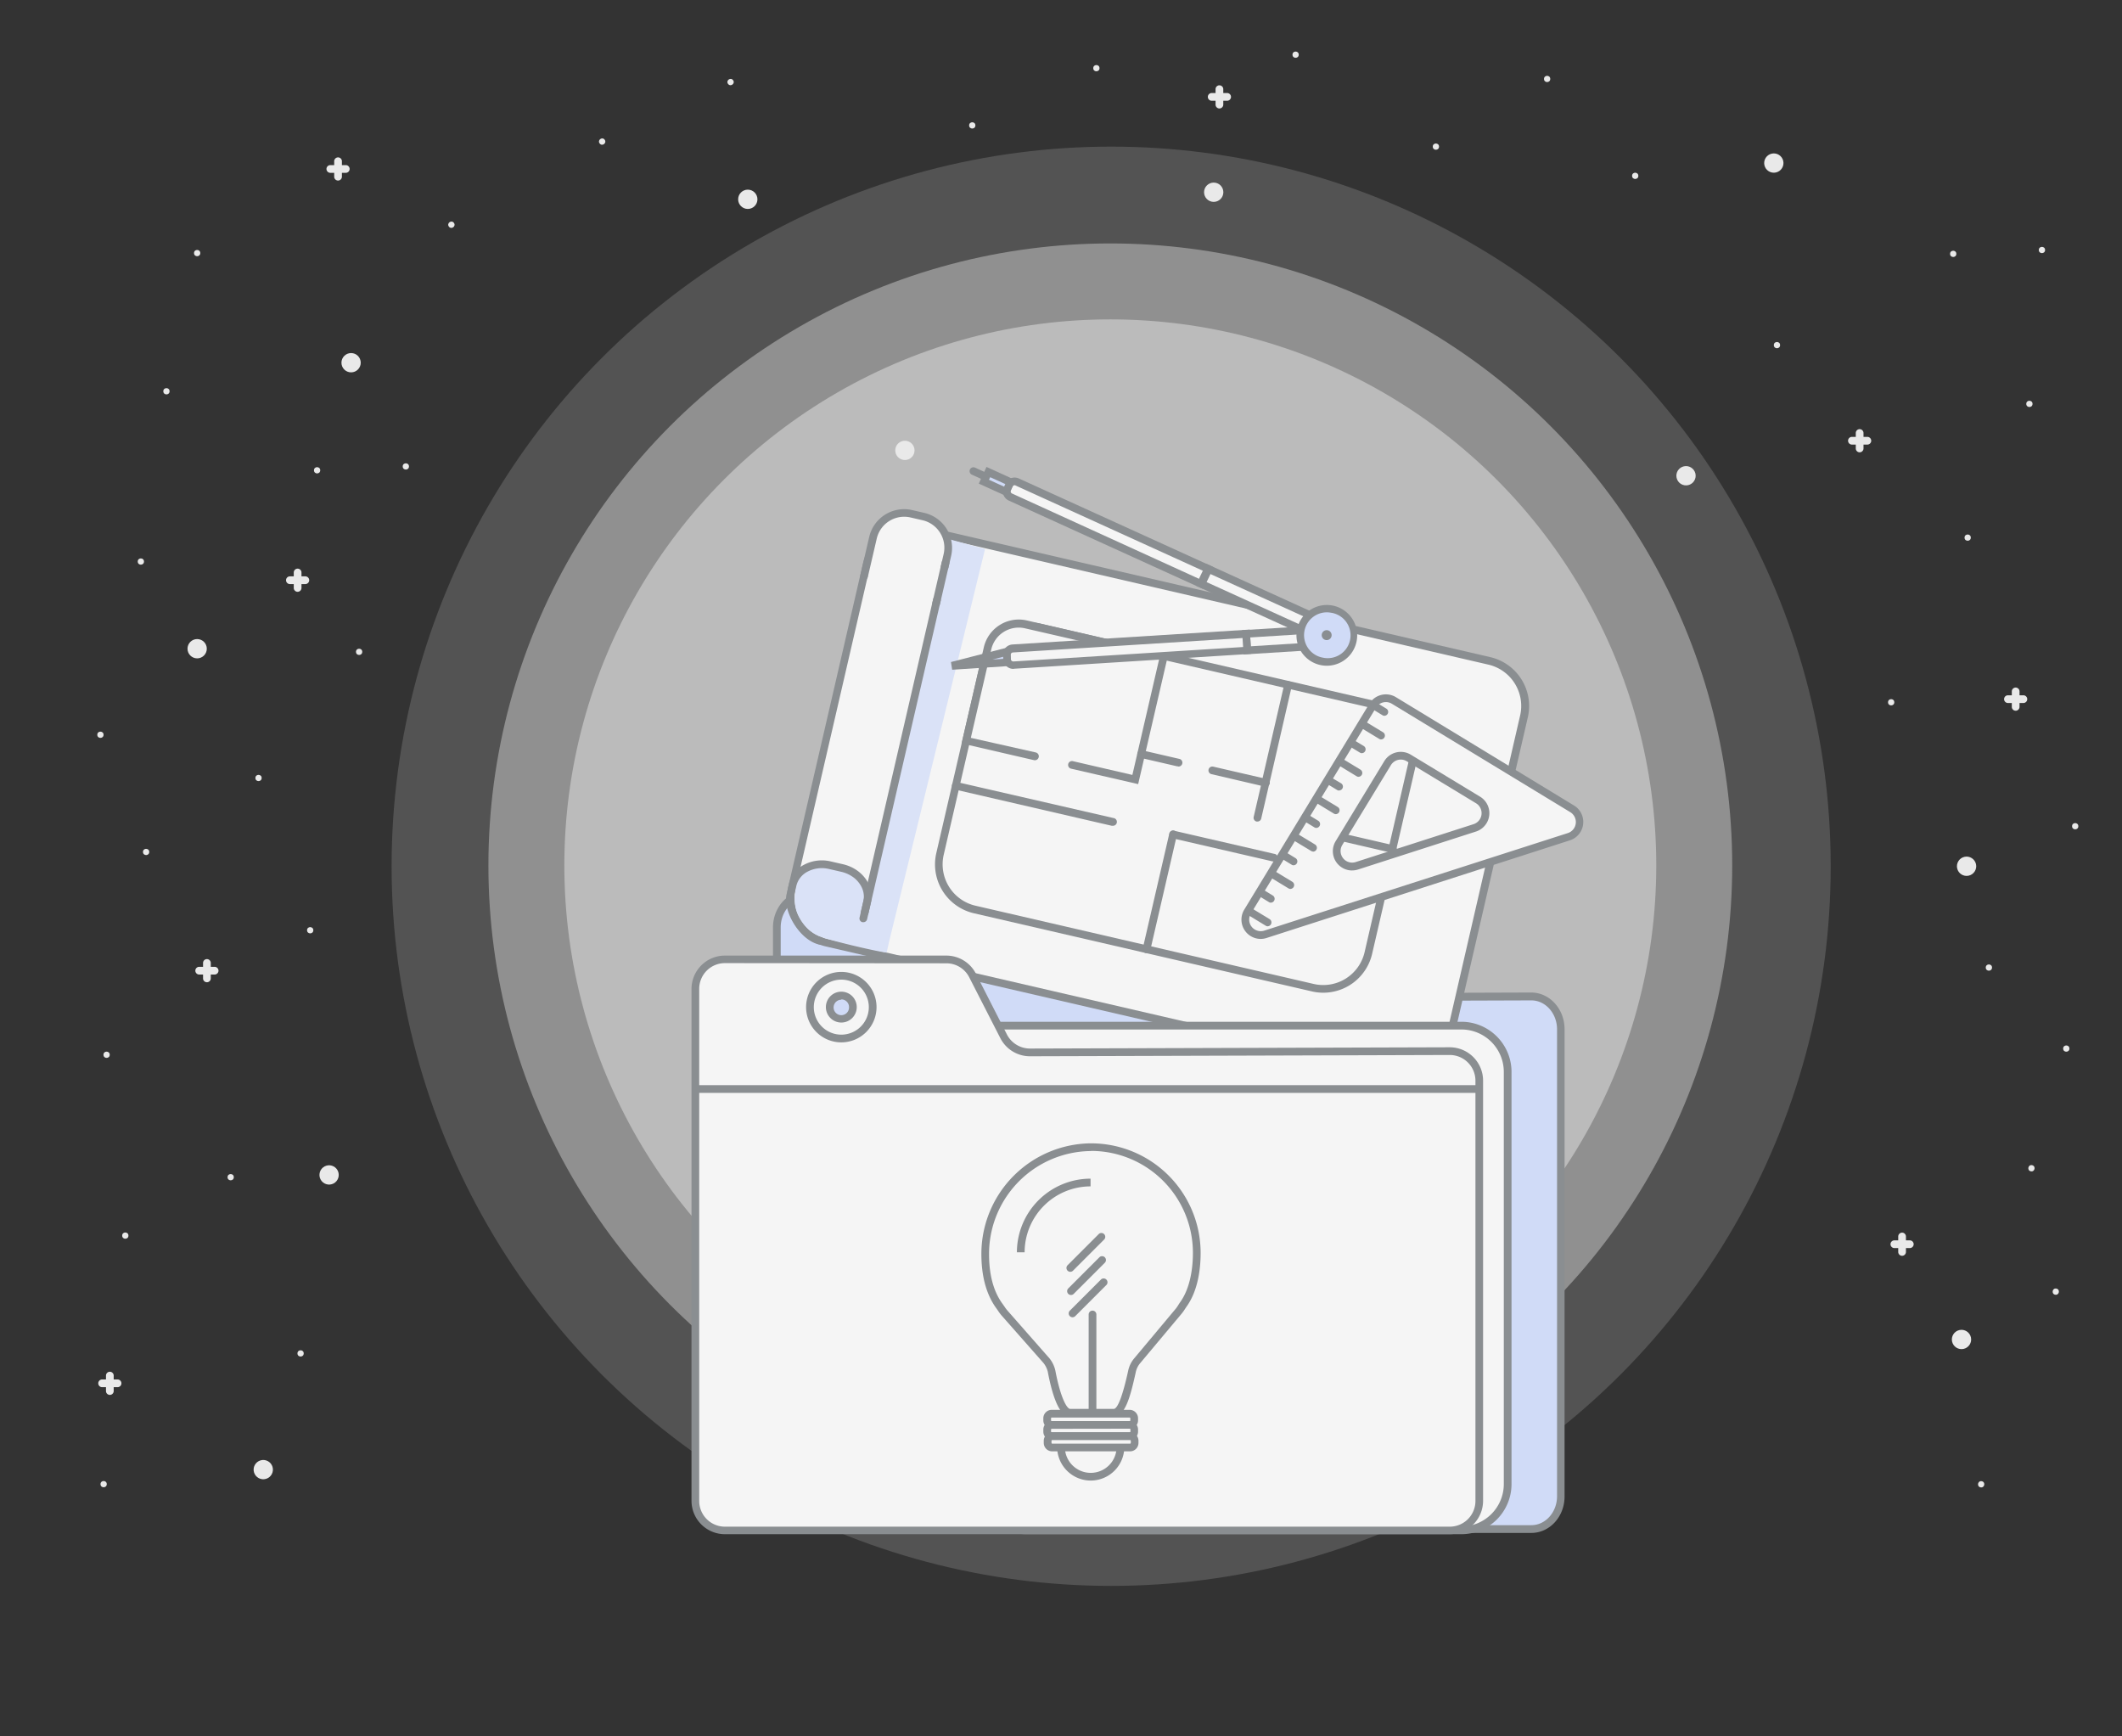 <svg id="Layer_1" data-name="Layer 1" xmlns="http://www.w3.org/2000/svg" viewBox="0 0 550 450"><rect x="0" y="0" width="550" height="450" fill="#333333" stroke="none"/><defs><style>.cls-1{opacity:0.18;}.cls-2{fill:#e5e5e5;}.cls-3{opacity:0.42;}.cls-4{opacity:0.5;}.cls-5{fill:#e9e9e9;}.cls-6{fill:#d0dbf7;}.cls-7{fill:#8a8e91;}.cls-8{fill:#f5f5f5;}.cls-9{fill:#dae2f7;}</style></defs><title>Projects</title><g class="cls-1"><circle class="cls-2" cx="288" cy="224.5" r="186.5"/></g><g class="cls-3"><circle class="cls-2" cx="287.78" cy="224.28" r="161.19"/></g><g class="cls-4"><circle class="cls-2" cx="287.78" cy="224.28" r="141.51"/></g><circle class="cls-5" cx="91" cy="94" r="2.5"/><circle class="cls-5" cx="193.82" cy="51.65" r="2.5"/><circle class="cls-5" cx="51.1" cy="168.12" r="2.5"/><circle class="cls-5" cx="234.54" cy="116.72" r="2.5"/><circle class="cls-5" cx="314.58" cy="49.82" r="2.5"/><circle class="cls-5" cx="85.3" cy="304.5" r="2.5" transform="translate(-172.97 122.03) rotate(-39.11)"/><circle class="cls-5" cx="68.24" cy="380.87" r="2.5" transform="translate(-224.97 128.38) rotate(-39.11)"/><circle class="cls-5" cx="459.76" cy="42.26" r="2.5" transform="translate(1.86 101.39) rotate(-12.61)"/><circle class="cls-5" cx="437" cy="123.3" r="2.5" transform="translate(-16.38 98.37) rotate(-12.61)"/><circle class="cls-5" cx="509.72" cy="224.5" r="2.5" transform="translate(-36.72 116.69) rotate(-12.61)"/><circle class="cls-5" cx="508.4" cy="347.14" r="2.5" transform="translate(-63.52 119.36) rotate(-12.61)"/><circle class="cls-5" cx="51.1" cy="65.59" r="0.81"/><circle class="cls-5" cx="105.19" cy="120.88" r="0.81"/><circle class="cls-5" cx="43.14" cy="101.4" r="0.81"/><circle class="cls-5" cx="82.19" cy="121.88" r="0.81"/><circle class="cls-5" cx="36.51" cy="145.53" r="0.81"/><circle class="cls-5" cx="93.08" cy="168.93" r="0.81"/><circle class="cls-5" cx="26.03" cy="190.42" r="0.81"/><circle class="cls-5" cx="67.01" cy="201.62" r="0.81"/><circle class="cls-5" cx="37.87" cy="220.79" r="0.81"/><circle class="cls-5" cx="80.4" cy="241.08" r="0.81"/><circle class="cls-5" cx="27.63" cy="273.35" r="0.81"/><circle class="cls-5" cx="59.79" cy="305.08" r="0.81"/><circle class="cls-5" cx="32.48" cy="320.22" r="0.81"/><circle class="cls-5" cx="77.91" cy="350.75" r="0.81"/><circle class="cls-5" cx="26.86" cy="384.63" r="0.81"/><circle class="cls-5" cx="189.35" cy="21.27" r="0.81" transform="translate(26.03 119.4) rotate(-37.41)"/><circle class="cls-5" cx="156.08" cy="36.7" r="0.81" transform="translate(9.8 102.36) rotate(-37.41)"/><circle class="cls-5" cx="117" cy="58.24" r="0.81" transform="translate(-11.32 83.06) rotate(-37.41)"/><circle class="cls-5" cx="529.25" cy="64.79" r="0.81"/><circle class="cls-5" cx="506.25" cy="65.79" r="0.81"/><circle class="cls-5" cx="526" cy="104.67" r="0.81"/><circle class="cls-5" cx="460.57" cy="89.44" r="0.81"/><circle class="cls-5" cx="423.83" cy="45.57" r="0.81"/><circle class="cls-5" cx="401" cy="20.46" r="0.81"/><circle class="cls-5" cx="372.17" cy="38" r="0.81"/><circle class="cls-5" cx="335.81" cy="14.17" r="0.81"/><circle class="cls-5" cx="252" cy="32.5" r="0.81"/><circle class="cls-5" cx="284.17" cy="17.67" r="0.81"/><circle class="cls-5" cx="510" cy="139.33" r="0.81"/><circle class="cls-5" cx="490.17" cy="182" r="0.81"/><circle class="cls-5" cx="537.87" cy="214.12" r="0.81"/><circle class="cls-5" cx="515.5" cy="250.75" r="0.81"/><circle class="cls-5" cx="535.56" cy="271.75" r="0.81"/><circle class="cls-5" cx="526.55" cy="302.78" r="0.81" transform="translate(135.78 767.78) rotate(-79.86)"/><circle class="cls-5" cx="532.86" cy="334.76" r="0.81" transform="translate(109.49 800.34) rotate(-79.86)"/><circle class="cls-5" cx="513.52" cy="384.69" r="0.81" transform="translate(44.41 822.44) rotate(-79.86)"/><path class="cls-5" d="M89.62,42.79h-1v-1a1,1,0,0,0-2,0v1h-1a1,1,0,0,0,0,2h1v1a1,1,0,0,0,2,0v-1h1a1,1,0,0,0,0-2Z"/><path class="cls-5" d="M484,113.22h-1v-1a1,1,0,1,0-2,0v1h-1a1,1,0,0,0,0,2h1v1a1,1,0,0,0,2,0v-1h1a1,1,0,0,0,0-2Z"/><path class="cls-5" d="M55.63,250.56h-1v-1a1,1,0,1,0-2,0v1h-1a1,1,0,0,0,0,2h1v1a1,1,0,0,0,2,0v-1h1a1,1,0,0,0,0-2Z"/><path class="cls-5" d="M318.06,24.11h-1v-1a1,1,0,0,0-2,0v1h-1a1,1,0,0,0,0,2h1v1a1,1,0,1,0,2,0v-1h1a1,1,0,0,0,0-2Z"/><path class="cls-5" d="M524.44,180.19h-1v-1a1,1,0,0,0-2,0v1h-1a1,1,0,0,0,0,2h1v1a1,1,0,1,0,2,0v-1h1a1,1,0,0,0,0-2Z"/><path class="cls-5" d="M495,321.45h-1v-1a1,1,0,0,0-2,0v1h-1a1,1,0,0,0,0,2h1v1a1,1,0,0,0,2,0v-1h1a1,1,0,0,0,0-2Z"/><path class="cls-5" d="M79.14,149.37h-1v-1a1,1,0,0,0-2,0v1h-1a1,1,0,1,0,0,2h1v1a1,1,0,0,0,2,0v-1h1a1,1,0,1,0,0-2Z"/><path class="cls-5" d="M30.47,357.5h-1v-1a1,1,0,0,0-2,0v1h-1a1,1,0,1,0,0,2h1v1a1,1,0,0,0,2,0v-1h1a1,1,0,1,0,0-2Z"/><path class="cls-6" d="M396.92,258.26l-108.8.37a7.6,7.6,0,0,1-6.84-4.63l-8.06-17.52a7.6,7.6,0,0,0-6.81-4.63H209c-4.21,0-7.65,3.83-7.65,8.5V387.76c0,4.68,3.44,8.5,7.65,8.5H396.92c4.21,0,7.65-3.83,7.65-8.5v-121C404.57,262.09,401.13,258.26,396.92,258.26Z"/><path class="cls-7" d="M396.92,397.27H209c-4.77,0-8.65-4.26-8.65-9.5V240.36c0-5.24,3.88-9.5,8.65-9.5h57.38a8.56,8.56,0,0,1,7.72,5.21l8.06,17.52a6.58,6.58,0,0,0,5.9,4h0l108.81-.37c4.77,0,8.65,4.26,8.65,9.5v121C405.57,393,401.69,397.27,396.92,397.27ZM209,232.85c-3.67,0-6.65,3.37-6.65,7.5V387.76c0,4.14,3,7.5,6.65,7.5H396.92c3.67,0,6.65-3.37,6.65-7.5v-121c0-4.14-3-7.5-6.65-7.5l-108.8.37h0a8.55,8.55,0,0,1-7.72-5.21l-8.06-17.52a6.59,6.59,0,0,0-5.91-4Z"/><circle class="cls-8" cx="237.09" cy="244.18" r="8.13"/><path class="cls-7" d="M237.09,253.31a9.13,9.13,0,1,1,9.13-9.13A9.14,9.14,0,0,1,237.09,253.31Zm0-16.26a7.13,7.13,0,1,0,7.13,7.13A7.14,7.14,0,0,0,237.09,237Z"/><circle class="cls-6" cx="237.09" cy="244.18" r="2.96"/><path class="cls-7" d="M237.09,248.14a4,4,0,1,1,4-4A4,4,0,0,1,237.09,248.14Zm0-5.91a2,2,0,1,0,2,2A2,2,0,0,0,237.09,242.22Z"/><rect class="cls-8" x="212.74" y="152.87" width="174.85" height="109.87" rx="12" ry="12" transform="translate(54.5 -62.25) rotate(13.01)"/><path class="cls-7" d="M364,279.62a13,13,0,0,1-2.93-.33h0l-147-34a13,13,0,0,1-9.74-15.59l19.34-83.66a13,13,0,0,1,15.59-9.74l147,34A13,13,0,0,1,396,185.88l-19.33,83.66A13,13,0,0,1,364,279.62Zm-2.48-2.28a11,11,0,0,0,13.2-8.24L394,185.43a11,11,0,0,0-8.24-13.19l-147-34a11,11,0,0,0-13.19,8.24l-19.34,83.66a11,11,0,0,0,8.24,13.19l147,34Z"/><path class="cls-9" d="M229.81,246.88c-3.56-.46-15.68-3.42-17.5-4.25A10.33,10.33,0,0,1,206,232.5l.66-6.66s8.57-1.8,10.67-1.13c2.35.74,8,6.59,8,6.59l20.44-91.63,9.54,2.63-24.9,101.88Z"/><path class="cls-7" d="M212.54,244.79l-.23,0c-5.14-1.19-9.42-8.75-8.45-13l.63-2.73a7.59,7.59,0,0,1,4-5,9.94,9.94,0,0,1,6.85-.81l3.17.73c5,1.15,8.21,5.63,7.21,10l-.63,2.73a1,1,0,1,1-1.95-.45l.63-2.73c.76-3.28-1.8-6.69-5.71-7.59l-3.17-.73a7.93,7.93,0,0,0-5.47.63,5.62,5.62,0,0,0-3,3.69l-.63,2.73c-.75,3.24,3,9.67,6.95,10.58a1,1,0,0,1-.22,2Z"/><path class="cls-7" d="M223.77,239l-.23,0a1,1,0,0,1-.75-1.2l19.07-82.52a1,1,0,0,1,1.95.45l-19.07,82.52A1,1,0,0,1,223.77,239Z"/><path class="cls-8" d="M223.95,149.34l2.32-10a8.3,8.3,0,0,1,9.92-6.2l3.17.73a8.3,8.3,0,0,1,6.2,9.92l-.73,3.17"/><path class="cls-7" d="M223.95,150.34l-.23,0a1,1,0,0,1-.75-1.2l2.32-10a9.3,9.3,0,0,1,11.12-6.95l3.17.73A9.3,9.3,0,0,1,246.54,144l-.73,3.17a1,1,0,0,1-1.95-.45l.73-3.17a7.3,7.3,0,0,0-5.45-8.72l-3.17-.73a7.3,7.3,0,0,0-8.72,5.45l-2.32,10A1,1,0,0,1,223.95,150.34Z"/><path class="cls-7" d="M242.64,157.4l-.23,0a1,1,0,0,1-.75-1.2l2.43-10.52a1,1,0,0,1,1.95.45l-2.43,10.52A1,1,0,0,1,242.64,157.4Z"/><rect class="cls-8" x="247.91" y="171.78" width="113.96" height="75.02" rx="12" ry="12" transform="translate(54.96 -63.28) rotate(13.01)"/><path class="cls-7" d="M343,257.27a13,13,0,0,1-2.93-.33l-87.65-20.26a13,13,0,0,1-9.74-15.59l11.49-49.71a13,13,0,0,1,15.59-9.74l87.65,20.26a13,13,0,0,1,9.74,15.59L355.64,247.2A13,13,0,0,1,343,257.27Zm-76.17-94a11,11,0,0,0-10.72,8.52L244.6,221.53a11,11,0,0,0,8.24,13.19L340.5,255a11,11,0,0,0,13.19-8.24L365.18,197a11,11,0,0,0-8.24-13.19l-87.65-20.26A11,11,0,0,0,266.81,163.3Z"/><path class="cls-8" d="M268.23,196l-17.8-4.11L256,168a8.3,8.3,0,0,1,9.92-6.2L301.64,170l-7.39,32-16.4-3.79"/><path class="cls-7" d="M295,203.21l-17.38-4a1,1,0,0,1,.45-1.95l15.43,3.57,6.94-30-34.79-8a7.3,7.3,0,0,0-8.72,5.45l-5.3,22.94L268.45,195A1,1,0,1,1,268,197l-18.77-4.34L255,167.74a9.3,9.3,0,0,1,11.12-6.95l36.74,8.49Z"/><path class="cls-7" d="M297.17,247l-.23,0a1,1,0,0,1-.75-1.2L303.08,216a1,1,0,0,1,1.95.45l-6.88,29.77A1,1,0,0,1,297.17,247Z"/><path class="cls-7" d="M330.08,223.24l-.23,0-26-6a1,1,0,1,1,.45-1.95l26,6a1,1,0,0,1-.22,2Z"/><path class="cls-7" d="M288.36,214l-.23,0-40.63-9.39a1,1,0,1,1,.45-1.95L288.59,212a1,1,0,0,1-.22,2Z"/><path class="cls-7" d="M305.35,198.6l-.23,0-9.57-2.21a1,1,0,0,1,.45-1.95l9.57,2.21a1,1,0,0,1-.22,2Z"/><path class="cls-8" d="M253.9,265.8H378.77a12,12,0,0,1,12,12V384.6a12,12,0,0,1-12,12H265.9a12,12,0,0,1-12-12V265.8a0,0,0,0,1,0,0Z"/><path class="cls-7" d="M378.77,397.6H265.9a13,13,0,0,1-13-13V264.8H378.77a13,13,0,0,1,13,13V384.6A13,13,0,0,1,378.77,397.6ZM254.9,266.8V384.6a11,11,0,0,0,11,11H378.77a11,11,0,0,0,11-11V277.8a11,11,0,0,0-11-11Z"/><path class="cls-7" d="M328,203.84l-.23,0L314,200.63a1,1,0,0,1,.45-1.95l13.77,3.18a1,1,0,0,1-.22,2Z"/><path class="cls-7" d="M328,203.84l-.23,0a1,1,0,0,1-.75-1.2l5.86-25.35a1,1,0,0,1,1.95.45L329,203.07A1,1,0,0,1,328,203.84Z"/><path class="cls-7" d="M325.92,212.91l-.23,0a1,1,0,0,1-.75-1.2l2.1-9.07a1,1,0,1,1,1.95.45l-2.1,9.07A1,1,0,0,1,325.92,212.91Z"/><path class="cls-7" d="M360.9,221l-.23,0-21-4.86a1,1,0,0,1,.45-1.95l21,4.86a1,1,0,0,1-.22,2Z"/><path class="cls-8" d="M407.52,209.63l-46.23-28.1a4,4,0,0,0-5.49,1.34l-32.44,53.38a4,4,0,0,0,4.64,5.88l78.67-25.28A4,4,0,0,0,407.52,209.63Zm-25.28,4.94-30.55,9.82A4,4,0,0,1,347,218.5l12.6-20.73a4,4,0,0,1,5.49-1.34l18,10.91A4,4,0,0,1,382.24,214.57Z"/><path class="cls-7" d="M326.75,243.33a5,5,0,0,1-4.25-7.6l32.44-53.38a5,5,0,0,1,6.87-1.67L408,208.77a5,5,0,0,1-1.07,9L328.3,243.08A5.07,5.07,0,0,1,326.75,243.33Zm32.47-61.38a3,3,0,0,0-2.57,1.44l-32.44,53.38a3,3,0,0,0,3.48,4.41l78.67-25.28a3,3,0,0,0,.64-5.42l-46.23-28.09A3,3,0,0,0,359.22,181.95Zm-8.78,43.64a5,5,0,0,1-4.25-7.6l12.6-20.73a5,5,0,0,1,6.87-1.68l18,10.91a5,5,0,0,1-1.07,9L352,225.34A5.07,5.07,0,0,1,350.44,225.58Zm12.63-28.74a3,3,0,0,0-.72.09,3,3,0,0,0-1.85,1.36L347.9,219a3,3,0,0,0,3.48,4.41l30.55-9.82a3,3,0,0,0,.64-5.42l-18-10.91A3,3,0,0,0,363.07,196.85Z"/><path class="cls-7" d="M328.59,240.06a1,1,0,0,1-.52-.15l-4.23-2.57a1,1,0,0,1,1-1.71l4.23,2.57a1,1,0,0,1-.52,1.85Z"/><path class="cls-7" d="M329.42,233.94a1,1,0,0,1-.52-.15l-2.11-1.29a1,1,0,1,1,1-1.71l2.11,1.29a1,1,0,0,1-.52,1.85Z"/><path class="cls-7" d="M334.48,230.38a1,1,0,0,1-.52-.15l-4.23-2.57a1,1,0,0,1,1-1.71l4.23,2.57a1,1,0,0,1-.52,1.85Z"/><path class="cls-7" d="M335.31,224.25a1,1,0,0,1-.52-.15l-2.11-1.29a1,1,0,0,1,1-1.71l2.11,1.29a1,1,0,0,1-.52,1.85Z"/><path class="cls-7" d="M340.37,220.69a1,1,0,0,1-.52-.15L335.62,218a1,1,0,1,1,1-1.71l4.23,2.57a1,1,0,0,1-.52,1.85Z"/><path class="cls-7" d="M341.2,214.57a1,1,0,0,1-.52-.15l-2.11-1.29a1,1,0,1,1,1-1.71l2.11,1.29a1,1,0,0,1-.52,1.85Z"/><path class="cls-7" d="M346.25,211a1,1,0,0,1-.52-.15l-4.23-2.57a1,1,0,1,1,1-1.71l4.23,2.57a1,1,0,0,1-.52,1.85Z"/><path class="cls-7" d="M347.08,204.88a1,1,0,0,1-.52-.15l-2.11-1.29a1,1,0,1,1,1-1.71L347.6,203a1,1,0,0,1-.52,1.85Z"/><path class="cls-7" d="M352.14,201.32a1,1,0,0,1-.52-.15l-4.23-2.57a1,1,0,0,1,1-1.71l4.23,2.57a1,1,0,0,1-.52,1.85Z"/><path class="cls-7" d="M353,195.2a1,1,0,0,1-.52-.15l-2.11-1.28a1,1,0,0,1,1-1.71l2.11,1.28a1,1,0,0,1-.52,1.85Z"/><path class="cls-7" d="M358,191.64a1,1,0,0,1-.52-.15l-4.23-2.57a1,1,0,0,1,1-1.71l4.23,2.57a1,1,0,0,1-.52,1.85Z"/><path class="cls-7" d="M358.85,185.51a1,1,0,0,1-.52-.15l-2.11-1.29a1,1,0,1,1,1-1.71l2.11,1.29a1,1,0,0,1-.52,1.85Z"/><path class="cls-8" d="M375.77,272.41l-108.8.33a7.65,7.65,0,0,1-6.84-4.17l-8.06-15.76a7.65,7.65,0,0,0-6.81-4.17H187.88a7.67,7.67,0,0,0-7.65,7.65V389a7.67,7.67,0,0,0,7.65,7.65H375.77a7.67,7.67,0,0,0,7.65-7.65V280.06A7.67,7.67,0,0,0,375.77,272.41Z"/><path class="cls-7" d="M375.77,397.6H187.88a8.66,8.66,0,0,1-8.65-8.65V256.3a8.66,8.66,0,0,1,8.65-8.65h57.38a8.62,8.62,0,0,1,7.7,4.71L261,268.12a6.72,6.72,0,0,0,5.94,3.62l108.81-.33a8.66,8.66,0,0,1,8.65,8.65V389A8.66,8.66,0,0,1,375.77,397.6Zm-187.89-148a6.66,6.66,0,0,0-6.65,6.65V389a6.66,6.66,0,0,0,6.65,6.65H375.77a6.66,6.66,0,0,0,6.65-6.65V280.06a6.66,6.66,0,0,0-6.65-6.65l-108.8.33h0a8.61,8.61,0,0,1-7.7-4.71l-8.06-15.76a6.62,6.62,0,0,0-5.92-3.62Z"/><path class="cls-8" d="M310.16,324.72a27.41,27.41,0,0,0-54.81-.74c-.14,5.33.8,10.61,3.75,14.6.4.54.73,1.11,1.17,1.61l11,12.42a6.92,6.92,0,0,1,1.32,2.69c.73,3.85,2.38,10.8,4.83,10.8h11.29c2.45,0,3.89-6.89,4.75-10.77a6.3,6.3,0,0,1,1.32-2.67l10.77-12.87c.46-.55.8-1.18,1.21-1.76C309.22,334.52,310.16,329.55,310.16,324.72Z"/><path class="cls-7" d="M288.66,367.1H277.38c-.89,0-3.61,0-5.81-11.62a5.87,5.87,0,0,0-1.12-2.26l-10.91-12.37a11,11,0,0,1-.83-1.12c-.13-.19-.26-.38-.39-.56-2.78-3.76-4.11-8.88-3.94-15.22a28.66,28.66,0,0,1,28-27.64,28.41,28.41,0,0,1,28.81,28.4c0,4-.63,9.69-3.63,13.89-.15.21-.29.43-.43.64a11.51,11.51,0,0,1-.83,1.17L295.5,353.3a5.32,5.32,0,0,0-1.11,2.25l-.09.42C292.95,362.06,291.59,367.1,288.66,367.1Zm-5.91-68.79h-.38a26.64,26.64,0,0,0-26,25.69c-.16,5.88,1,10.58,3.55,14,.15.21.3.42.44.63a9.41,9.41,0,0,0,.68.92l11,12.51a7.77,7.77,0,0,1,1.48,3.07c1.39,7.33,3.06,10,3.85,10h11.29c1,0,2.27-3.22,3.68-9.56l.09-.42A7.33,7.33,0,0,1,294,352l10.77-12.87a9.92,9.92,0,0,0,.68-1c.16-.24.31-.49.48-.72,2.1-2.94,3.26-7.46,3.26-12.73a26.41,26.41,0,0,0-26.4-26.41Z"/><rect class="cls-8" x="271.42" y="366.36" width="22.56" height="2.92" rx="1.18" ry="1.18"/><path class="cls-7" d="M292.79,370.29H272.6a2.19,2.19,0,0,1-2.18-2.18v-.56a2.19,2.19,0,0,1,2.18-2.18h20.19a2.19,2.19,0,0,1,2.18,2.18v.56A2.19,2.19,0,0,1,292.79,370.29Zm-20.19-2.92a.19.19,0,0,0-.18.18v.56a.19.19,0,0,0,.18.18h20.19a.19.19,0,0,0,.18-.18v-.56a.19.19,0,0,0-.18-.18Z"/><path class="cls-8" d="M290.45,375A7.7,7.7,0,0,1,275,375"/><path class="cls-7" d="M282.75,383.7A8.71,8.71,0,0,1,274,375a1,1,0,1,1,2,0,6.7,6.7,0,0,0,13.41,0,1,1,0,0,1,2,0A8.71,8.71,0,0,1,282.75,383.7Z"/><path class="cls-7" d="M265.57,324.55h-2a19.11,19.11,0,0,1,19.09-19.09v2A17.11,17.11,0,0,0,265.57,324.55Z"/><path class="cls-6" d="M283.17,340.66V366"/><path class="cls-7" d="M283.17,367a1,1,0,0,1-1-1V340.66a1,1,0,0,1,2,0V366A1,1,0,0,1,283.17,367Z"/><circle class="cls-8" cx="218.06" cy="261.01" r="8.13"/><path class="cls-7" d="M218.06,270.14a9.13,9.13,0,1,1,9.13-9.13A9.14,9.14,0,0,1,218.06,270.14Zm0-16.26a7.13,7.13,0,1,0,7.13,7.13A7.14,7.14,0,0,0,218.06,253.88Z"/><path class="cls-7" d="M278,341.38a1,1,0,0,1-.71-1.71l8.11-8.11a1,1,0,0,1,1.41,1.41l-8.11,8.11A1,1,0,0,1,278,341.38Z"/><circle class="cls-6" cx="218.06" cy="261.01" r="2.96"/><path class="cls-7" d="M218.06,265a4,4,0,1,1,4-4A4,4,0,0,1,218.06,265Zm0-5.91a2,2,0,1,0,2,2A2,2,0,0,0,218.06,259Z"/><path class="cls-7" d="M277.6,335.61a1,1,0,0,1-.71-1.71l8.11-8.11a1,1,0,0,1,1.41,1.41l-8.11,8.11A1,1,0,0,1,277.6,335.61Z"/><path class="cls-7" d="M277.42,329.6a1,1,0,0,1-.71-1.71l8.11-8.11a1,1,0,0,1,1.41,1.41l-8.11,8.11A1,1,0,0,1,277.42,329.6Z"/><rect class="cls-8" x="271.42" y="369.29" width="22.56" height="2.92" rx="1.18" ry="1.18"/><path class="cls-7" d="M292.79,373.21H272.6a2.19,2.19,0,0,1-2.18-2.18v-.56a2.19,2.19,0,0,1,2.18-2.18h20.19a2.19,2.19,0,0,1,2.18,2.18V371A2.19,2.19,0,0,1,292.79,373.21Zm-20.19-2.92a.19.19,0,0,0-.18.18V371a.19.19,0,0,0,.18.18h20.19A.19.19,0,0,0,293,371v-.56a.19.19,0,0,0-.18-.18Z"/><rect class="cls-8" x="271.53" y="372.21" width="22.56" height="2.92" rx="1.18" ry="1.18"/><path class="cls-7" d="M292.91,376.13H272.71a2.19,2.19,0,0,1-2.18-2.18v-.56a2.19,2.19,0,0,1,2.18-2.18h20.19a2.19,2.19,0,0,1,2.18,2.18v.56A2.19,2.19,0,0,1,292.91,376.13Zm-20.19-2.92a.19.19,0,0,0-.18.18v.56a.19.19,0,0,0,.18.18h20.19a.19.19,0,0,0,.18-.18v-.56a.19.19,0,0,0-.18-.18Z"/><rect class="cls-7" x="180.23" y="281.23" width="203.32" height="2"/><rect class="cls-8" x="325.43" y="139.57" width="4.3" height="33.57" transform="translate(49.59 389.75) rotate(-65.53)"/><path class="cls-7" d="M342.46,166.58l-32.37-14.73,2.61-5.73,32.37,14.73Zm-29.72-15.72,28.73,13.07,1-2.09-28.73-13.07Z"/><path class="cls-8" d="M284.55,109.79h4.3a0,0,0,0,1,0,0V164a1.67,1.67,0,0,1-1.67,1.67h-1a1.67,1.67,0,0,1-1.67-1.67V109.79a0,0,0,0,1,0,0Z" transform="translate(530.82 -66.15) rotate(114.47)"/><path class="cls-7" d="M311.75,152.61l-50.28-22.88a2.67,2.67,0,0,1-1.32-3.53l.4-.88a2.67,2.67,0,0,1,3.53-1.32l50.28,22.88ZM263,125.75a.66.66,0,0,0-.61.39l-.4.88a.66.66,0,0,0,.33.88L310.76,150l1-2.09-48.46-22.05A.66.66,0,0,0,263,125.75Z"/><rect class="cls-6" x="257.08" y="121.74" width="2.74" height="6.3" transform="translate(479.16 -58.62) rotate(114.47)"/><path class="cls-7" d="M261.24,128.77l-7.55-3.44,2-4.32,7.55,3.44Zm-4.9-4.43,3.91,1.78.31-.67-3.91-1.78Z"/><path class="cls-7" d="M255.38,124.5a1,1,0,0,1-.41-.09l-3.08-1.4a1,1,0,1,1,.83-1.82l3.08,1.4a1,1,0,0,1-.42,1.91Z"/><rect class="cls-8" x="330.58" y="156.17" width="4.3" height="19.26" transform="translate(188.11 508.27) rotate(-93.59)"/><path class="cls-7" d="M322.32,169.61l-.39-6.29L343.14,162l.39,6.29Zm1.73-4.41.14,2.29,17.23-1.08-.14-2.29Z"/><path class="cls-8" d="M289.9,137.22h4.3a0,0,0,0,1,0,0v60.61a1.67,1.67,0,0,1-1.67,1.67h-1a1.67,1.67,0,0,1-1.67-1.67V137.22A0,0,0,0,1,289.9,137.22Z" transform="translate(441.77 -133.67) rotate(86.41)"/><path class="cls-7" d="M262.66,173.35a2.67,2.67,0,0,1-2.66-2.5l-.06-1a2.66,2.66,0,0,1,2.49-2.83l61.49-3.86.39,6.29-61.49,3.86Zm59.39-8-59.49,3.74a.66.66,0,0,0-.62.71l.06,1a.65.65,0,0,0,.71.62l59.49-3.74Z"/><polygon class="cls-6" points="260.88 168.94 261.05 171.67 246.73 172.57 246.73 172.57 260.88 168.94"/><path class="cls-7" d="M246.79,173.57l-.31-2,15.32-3.94.31,4.94ZM260,170.21l-2.75.71,2.78-.17Z"/><circle class="cls-6" cx="343.87" cy="164.61" r="6.92" transform="translate(123.34 475.59) rotate(-80.24)"/><path class="cls-7" d="M343.89,172.53a8,8,0,0,1-1.36-.12h0a7.87,7.87,0,1,1,1.36.12Zm0-13.84a5.92,5.92,0,0,0-1,11.75h0a5.92,5.92,0,1,0,2-11.66A6,6,0,0,0,343.86,158.69Z"/><circle class="cls-7" cx="343.87" cy="164.61" r="1.29" transform="translate(123.34 475.59) rotate(-80.24)"/></svg>